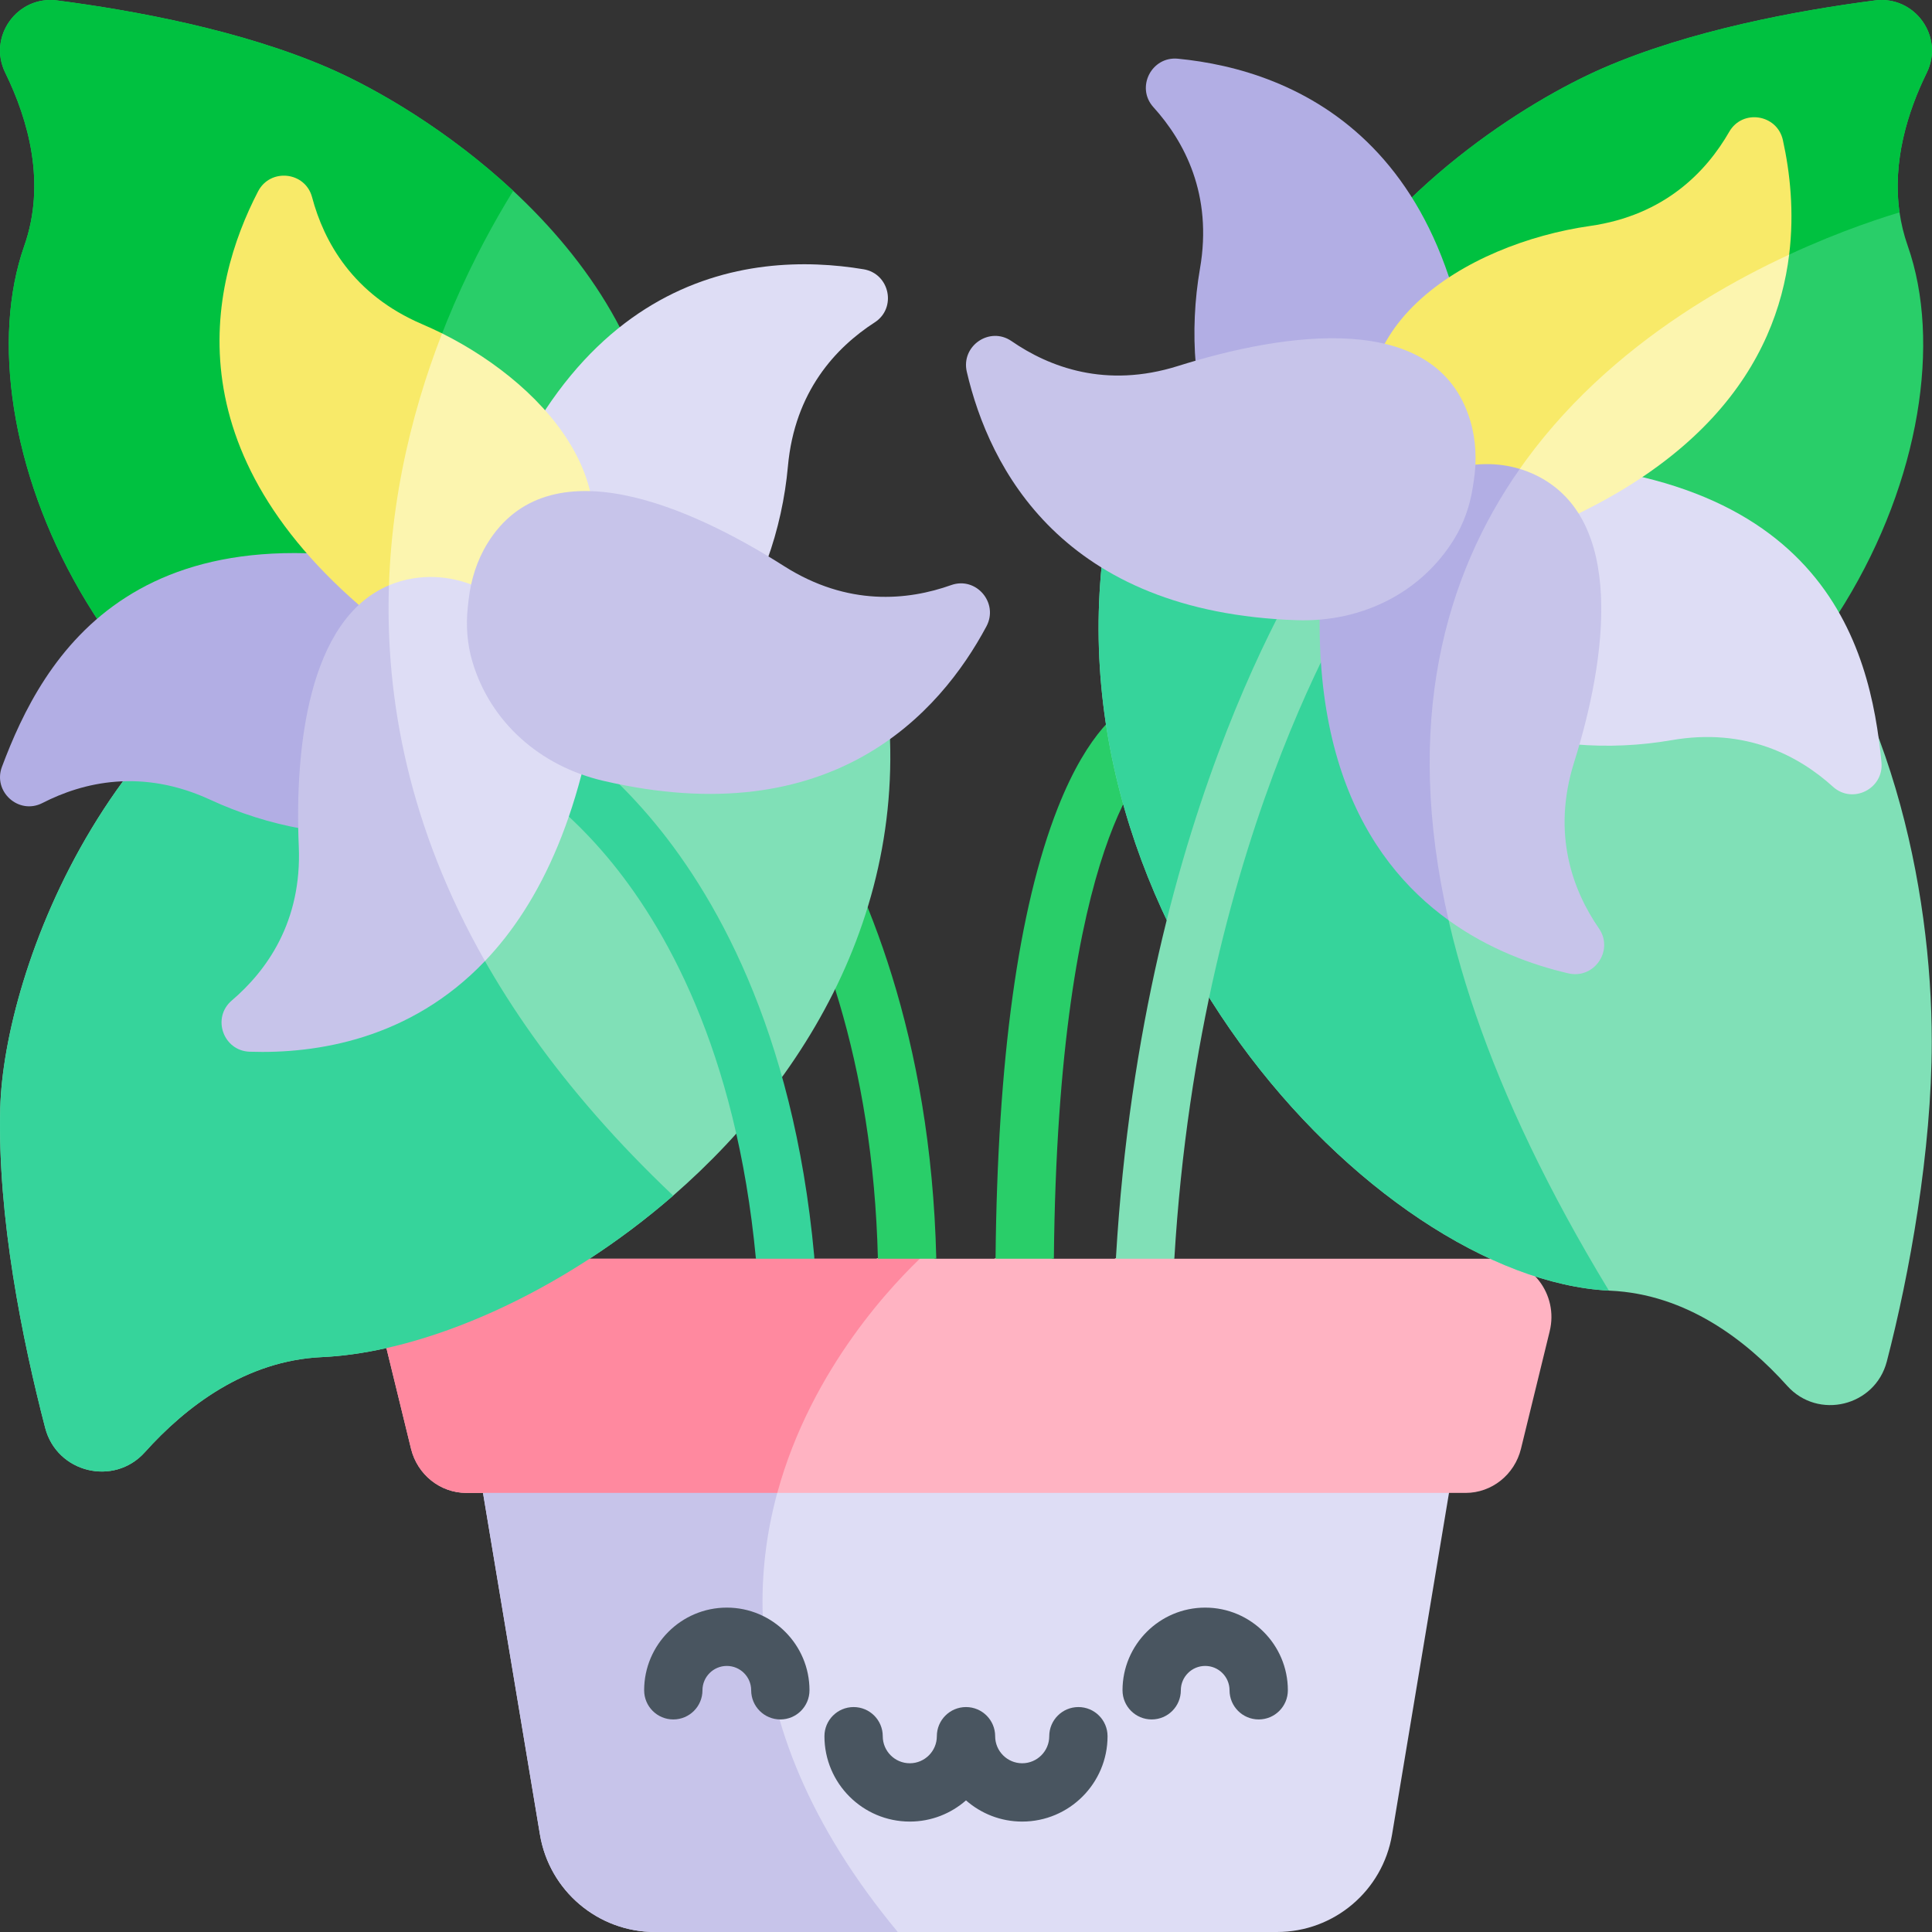 <svg id="Capa_1" enable-background="new 0 0 512 512" height="512" viewBox="0 0 512 512" width="512" xmlns="http://www.w3.org/2000/svg"><rect x="0" y="0" width="512" height="512" fill="#333333" stroke="none"/><g><path d="m387.879 372.364-18.968 113.807c-2.483 14.908-15.382 25.829-30.486 25.829h-164.848c-15.104 0-28.003-10.921-30.487-25.829l-18.968-113.807z" fill="#deddf5"/><path d="m237.919 512h-64.342c-15.104 0-28.003-10.921-30.487-25.829l-18.968-113.807h90.893c-16.68 32.907-24.551 82.382 22.904 139.636z" fill="#c7c4ea"/><path d="m410.69 352.778-7.614 31.156c-1.69 6.872-7.738 11.704-14.671 11.704h-182.415l-49.619-5.667-28.374 5.667h-4.399c-6.934 0-12.982-4.832-14.671-11.704l-7.614-31.156c-2.39-9.757 4.832-19.205 14.661-19.205h84.35l7.913-3.936 7.573 3.936h16.485l8.191-3.936 4.739 2.566 2.535 1.37h15.712l8.716-3.936 6.738 3.936h16.454l8.346-3.936 7.49 3.936h84.814c9.828 0 17.05 9.448 14.66 19.205z" fill="#ffb3c2"/><path d="m245.224 332.203c-7.954 7.356-30.188 30.229-39.234 63.435h-82.393c-6.934 0-12.982-4.832-14.671-11.704l-7.614-31.156c-2.39-9.757 4.832-19.205 14.661-19.205h84.35l7.913-3.936 7.573 3.936h16.485l8.191-3.936z" fill="#ff899f"/><g fill="#29ce69"><path d="m248.119 333.387v.186h-15.465c-2.596-105.575-58.294-148.538-58.861-148.961-3.41-2.566-4.111-7.408-1.545-10.818 2.565-3.41 7.398-4.111 10.818-1.545.649.495 16.196 12.312 31.95 38.234 14.321 23.574 31.681 64.023 33.103 122.904z"/><path d="m306.31 200.685c-1.391 1.03-25.943 20.73-27.025 132.888h-15.454v-.072c.505-52.679 6.048-92.83 16.474-119.35 8.263-21.007 17.103-26.283 18.793-27.128l6.903 13.827s.114-.041.309-.165z"/><path d="m124.328 228.791c-3.06-.536-6.068-1.154-9.015-1.844-88.42-20.832-126.191-112.601-108.882-161.788 5.811-16.537 1.164-33.227-5.048-45.9-4.678-9.561 3.194-20.513 13.754-19.142 20.648 2.679 48.991 7.923 72.029 17.927 12.621 5.481 31.672 16.547 48.836 32.526 39.254 36.545 68.608 98.713-11.674 178.221z"/></g><path d="m115.313 226.947c-88.42-20.832-126.191-112.601-108.882-161.788 5.811-16.537 1.164-33.227-5.048-45.9-4.678-9.561 3.194-20.513 13.754-19.142 20.648 2.679 48.991 7.923 72.029 17.927 12.621 5.481 31.672 16.547 48.836 32.526-19.658 31.836-50.382 99.239-20.689 176.377z" fill="#00c140"/><path d="m178.399 316.851c-7.119 6.192-14.568 11.776-22.162 16.722l-39.677 1.978-14.156 21.698v.01c-5.976 1.34-11.704 2.143-17.093 2.391-20.194.917-36.05 13.095-46.93 25.211-8.201 9.139-23.316 5.44-26.407-6.449-6.037-23.244-12.672-55.822-11.91-84.783.948-35.895 29.312-115.713 102.989-137.844 33.371-10.025 76.046-8.212 129.673 14.888 13.116 61.179-15.629 112.508-54.327 146.178z" fill="#80e0b7"/><path d="m178.399 316.851c-29.992 26.098-65.98 41.573-93.087 42.799-20.194.917-36.05 13.095-46.93 25.211-8.201 9.139-23.316 5.44-26.407-6.449-6.037-23.244-12.672-55.822-11.91-84.783.948-35.895 29.312-115.713 102.989-137.844-1.402 47.743 15.495 104.4 75.345 161.066z" fill="#36d49b"/><path d="m510.619 19.259c-5.1 10.406-9.149 23.512-7.222 37.019.422 2.947 1.133 5.914 2.174 8.881 17.886 50.825-23.037 147.116-117.897 163.632-2.71-2.678-5.286-5.347-7.738-7.985-102.463-109.923 4.389-185.165 44.901-202.763 23.036-10.003 51.38-15.247 72.027-17.926 10.561-1.371 18.432 9.581 13.755 19.142z" fill="#29ce69"/><path d="m510.619 19.259c-5.1 10.406-9.149 23.512-7.222 37.019-31.146 9.427-136.134 49.908-123.461 164.528-102.463-109.923 4.389-185.165 44.901-202.763 23.036-10.003 51.38-15.247 72.027-17.926 10.561-1.371 18.432 9.581 13.755 19.142z" fill="#00c140"/><path d="m511.937 276.021c0 28.972-5.873 61.54-11.91 84.783-3.091 11.89-18.206 15.589-26.407 6.45-10.88-12.117-26.736-24.295-46.93-25.212-.103 0-.216-.01-.319-.02-62.086-3.122-154.813-101.722-131.58-210.141 29.364-12.642 55.028-19.174 77.407-20.884l31.764 11.581 64.61 23.563c32.249 35.061 43.365 89.131 43.365 129.88z" fill="#80e0b7"/><path d="m426.371 342.022c-62.086-3.122-154.813-101.722-131.58-210.141 29.364-12.642 55.028-19.174 77.407-20.884l31.764 11.581c-31.568 43.602-42.448 112.632 22.409 219.444z" fill="#36d49b"/><path d="m363.654 143.727c-41.604 3.785-51.294-40.085-45.652-72.51 3.429-19.709-4.174-33.797-12.341-42.819-4.719-5.214-.503-13.52 6.496-12.839 30.398 2.957 80.875 21.727 79.146 114.082z" fill="#b2aee4"/><path d="m370.435 150.507c-3.785 41.604 40.085 51.294 72.51 45.652 19.709-3.429 33.797 4.174 42.819 12.341 5.214 4.719 13.52.503 12.839-6.496-2.957-30.398-14.904-81.391-107.258-79.662z" fill="#deddf5"/><path d="m363.173 151.828c-.443.638-45.024 65.867-51.958 181.745h-15.475c0-.144 0-.299.01-.453 7.14-120.844 52.823-187.381 54.771-190.152 2.442-3.493 7.264-4.348 10.756-1.896 3.493 2.442 4.348 7.264 1.896 10.756z" fill="#80e0b7"/><path d="m474.146 67.478c-3.421 27.89-22.368 60.489-84.279 79.735-.474.154-.948.299-1.422.443l-21.935-21.945c-5.79-13.518-4.75-25.088.453-34.618l89.461-35.03z" fill="#fcf5af"/><path d="m474.146 67.478c-28.622 13.25-66.022 37.73-84.279 79.735-.474.154-.948.299-1.422.443l-21.935-21.945c-16.464-38.399 22.265-61.169 54.853-65.826 19.802-2.823 30.847-14.414 36.905-24.964 3.503-6.099 12.703-4.657 14.218 2.205 1.887 8.55 3.051 19.07 1.66 30.352z" fill="#f8ea69"/><path d="m415.625 257.949c-9.613-2.236-21.08-6.388-31.733-14.074l-34.165-79.653c.041-9.056.824-18.957 2.473-29.796l32.32-9.973c2.122-.649 4.296-1.092 6.481-1.309l5.388 2.628 6.367-1.504c1.133.33 2.236.742 3.328 1.226 25.242 11.21 19.576 49.475 11.076 76.51-5.996 19.081-.319 34.041 6.584 44.056 3.997 5.8-1.257 13.486-8.119 11.889z" fill="#c7c4ea"/><path d="m383.892 243.875c-22.337-16.083-41.099-47.631-31.692-109.449l32.32-9.973c5.955-1.844 12.333-1.978 18.236-.185-19.853 28.312-30.939 67.103-18.864 119.607z" fill="#b2aee4"/><path d="m390.578 127.357c.811-5.294.593-10.729-.94-15.861-8.84-29.592-49.132-23.404-77.479-14.497-19.095 6-34.068.311-44.089-6.601-5.798-4-13.457 1.274-11.857 8.134 5.919 25.386 25.185 63.763 87.492 65.824 17.359.574 33.004-7.396 41.664-21.504 2.568-4.183 4.195-8.877 4.938-13.729z" fill="#c7c4ea"/><path d="m145.946 181.839c39.208 14.42 59.918-25.449 62.858-58.23 1.787-19.925 12.776-31.566 22.999-38.169 5.908-3.815 3.984-12.93-2.953-14.083-30.128-5.008-83.742.063-105.967 89.721z" fill="#deddf5"/><path d="m137.642 186.634c-7.108 41.167-51.991 39.176-81.853 25.338-18.151-8.412-33.726-4.713-44.554.842-6.257 3.21-13.19-3.012-10.722-9.597 10.721-28.598 35.454-74.763 124.217-49.199z" fill="#b2aee4"/><path d="m147.85 163.697-26.87 15.516c-6.594-4.111-12.549-8.242-17.917-12.384-2.813-2.174-5.471-4.348-7.975-6.522l-13.6-23.759 3.503-52.957 32.166 4.76c28.468 14.208 55.029 44.417 30.693 75.346z" fill="#fcf5af"/><path d="m103.063 166.83c-58.5-45.107-47.559-91.285-34.67-116.115 3.246-6.244 12.508-5.255 14.311 1.545 3.122 11.756 10.798 25.809 29.188 33.66 1.752.752 3.513 1.566 5.265 2.431-8.468 21.76-15.021 48.589-14.094 78.479z" fill="#f8ea69"/><path d="m215.809 333.573h-15.485c-5.223-55.482-24.305-88.523-39.43-106.492-16.371-19.442-31.764-25.922-31.919-25.984-3.936-1.617-5.831-6.12-4.234-10.055 1.597-3.946 6.058-5.863 10.014-4.276.742.289 18.432 7.542 37.204 29.477 16.928 19.781 38.276 56.069 43.819 116.63.02.226.031.473.031.7z" fill="#36d49b"/><path d="m159.421 175.824c-4.327 38.935-16.258 63.528-30.899 78.869l-19.463-1.875-21.389-52.257 15.403-45.446c2.04-.865 4.234-1.494 6.604-1.865 7.326-1.154 14.816.618 21.101 4.574z" fill="#deddf5"/><path d="m128.522 254.693c-19.875 20.833-44.746 24.603-62.333 24.026-7.037-.226-10.128-9.005-4.76-13.579 9.252-7.892 18.607-20.874 17.752-40.852-1.102-25.86 2.493-60.138 23.893-69.174-1 30.333 5.367 64.292 25.448 99.579z" fill="#c7c4ea"/><path d="m124.175 159.061c.587-5.324 2.203-10.518 5.011-15.078 16.195-26.297 53.515-9.895 78.592 6.042 16.888 10.733 32.819 9.116 44.285 5.034 6.635-2.362 12.667 4.735 9.346 10.946-12.293 22.989-40.833 55.045-101.53 40.921-16.917-3.936-29.967-15.683-34.682-31.551-1.398-4.705-1.756-9.66-1.218-14.539z" fill="#c7c4ea"/><g><path d="m285.788 452.389c-4.268 0-7.727 3.459-7.727 7.727 0 3.951-3.215 7.166-7.167 7.166-3.951 0-7.166-3.215-7.166-7.166 0-4.268-3.459-7.727-7.727-7.727s-7.727 3.459-7.727 7.727c0 3.951-3.215 7.166-7.167 7.166-3.951 0-7.166-3.215-7.166-7.166 0-4.268-3.459-7.727-7.727-7.727s-7.727 3.459-7.727 7.727c0 12.473 10.147 22.62 22.62 22.62 5.7 0 10.911-2.124 14.894-5.616 3.982 3.492 9.193 5.616 14.893 5.616 12.473 0 22.621-10.147 22.621-22.62 0-4.268-3.459-7.727-7.727-7.727z" fill="#495560"/><g><path d="m206.796 455.67c-4.268 0-7.727-3.459-7.727-7.727 0-3.559-2.896-6.454-6.454-6.454s-6.454 2.896-6.454 6.454c0 4.268-3.459 7.727-7.727 7.727s-7.727-3.459-7.727-7.727c0-12.081 9.828-21.909 21.909-21.909s21.909 9.828 21.909 21.909c-.002 4.267-3.461 7.727-7.729 7.727z" fill="#495560"/></g><g><path d="m333.569 455.67c-4.268 0-7.727-3.459-7.727-7.727 0-3.559-2.896-6.454-6.454-6.454-3.559 0-6.454 2.896-6.454 6.454 0 4.268-3.459 7.727-7.727 7.727s-7.727-3.459-7.727-7.727c0-12.081 9.828-21.909 21.909-21.909s21.909 9.828 21.909 21.909c-.002 4.267-3.461 7.727-7.729 7.727z" fill="#495560"/></g></g></g></svg>